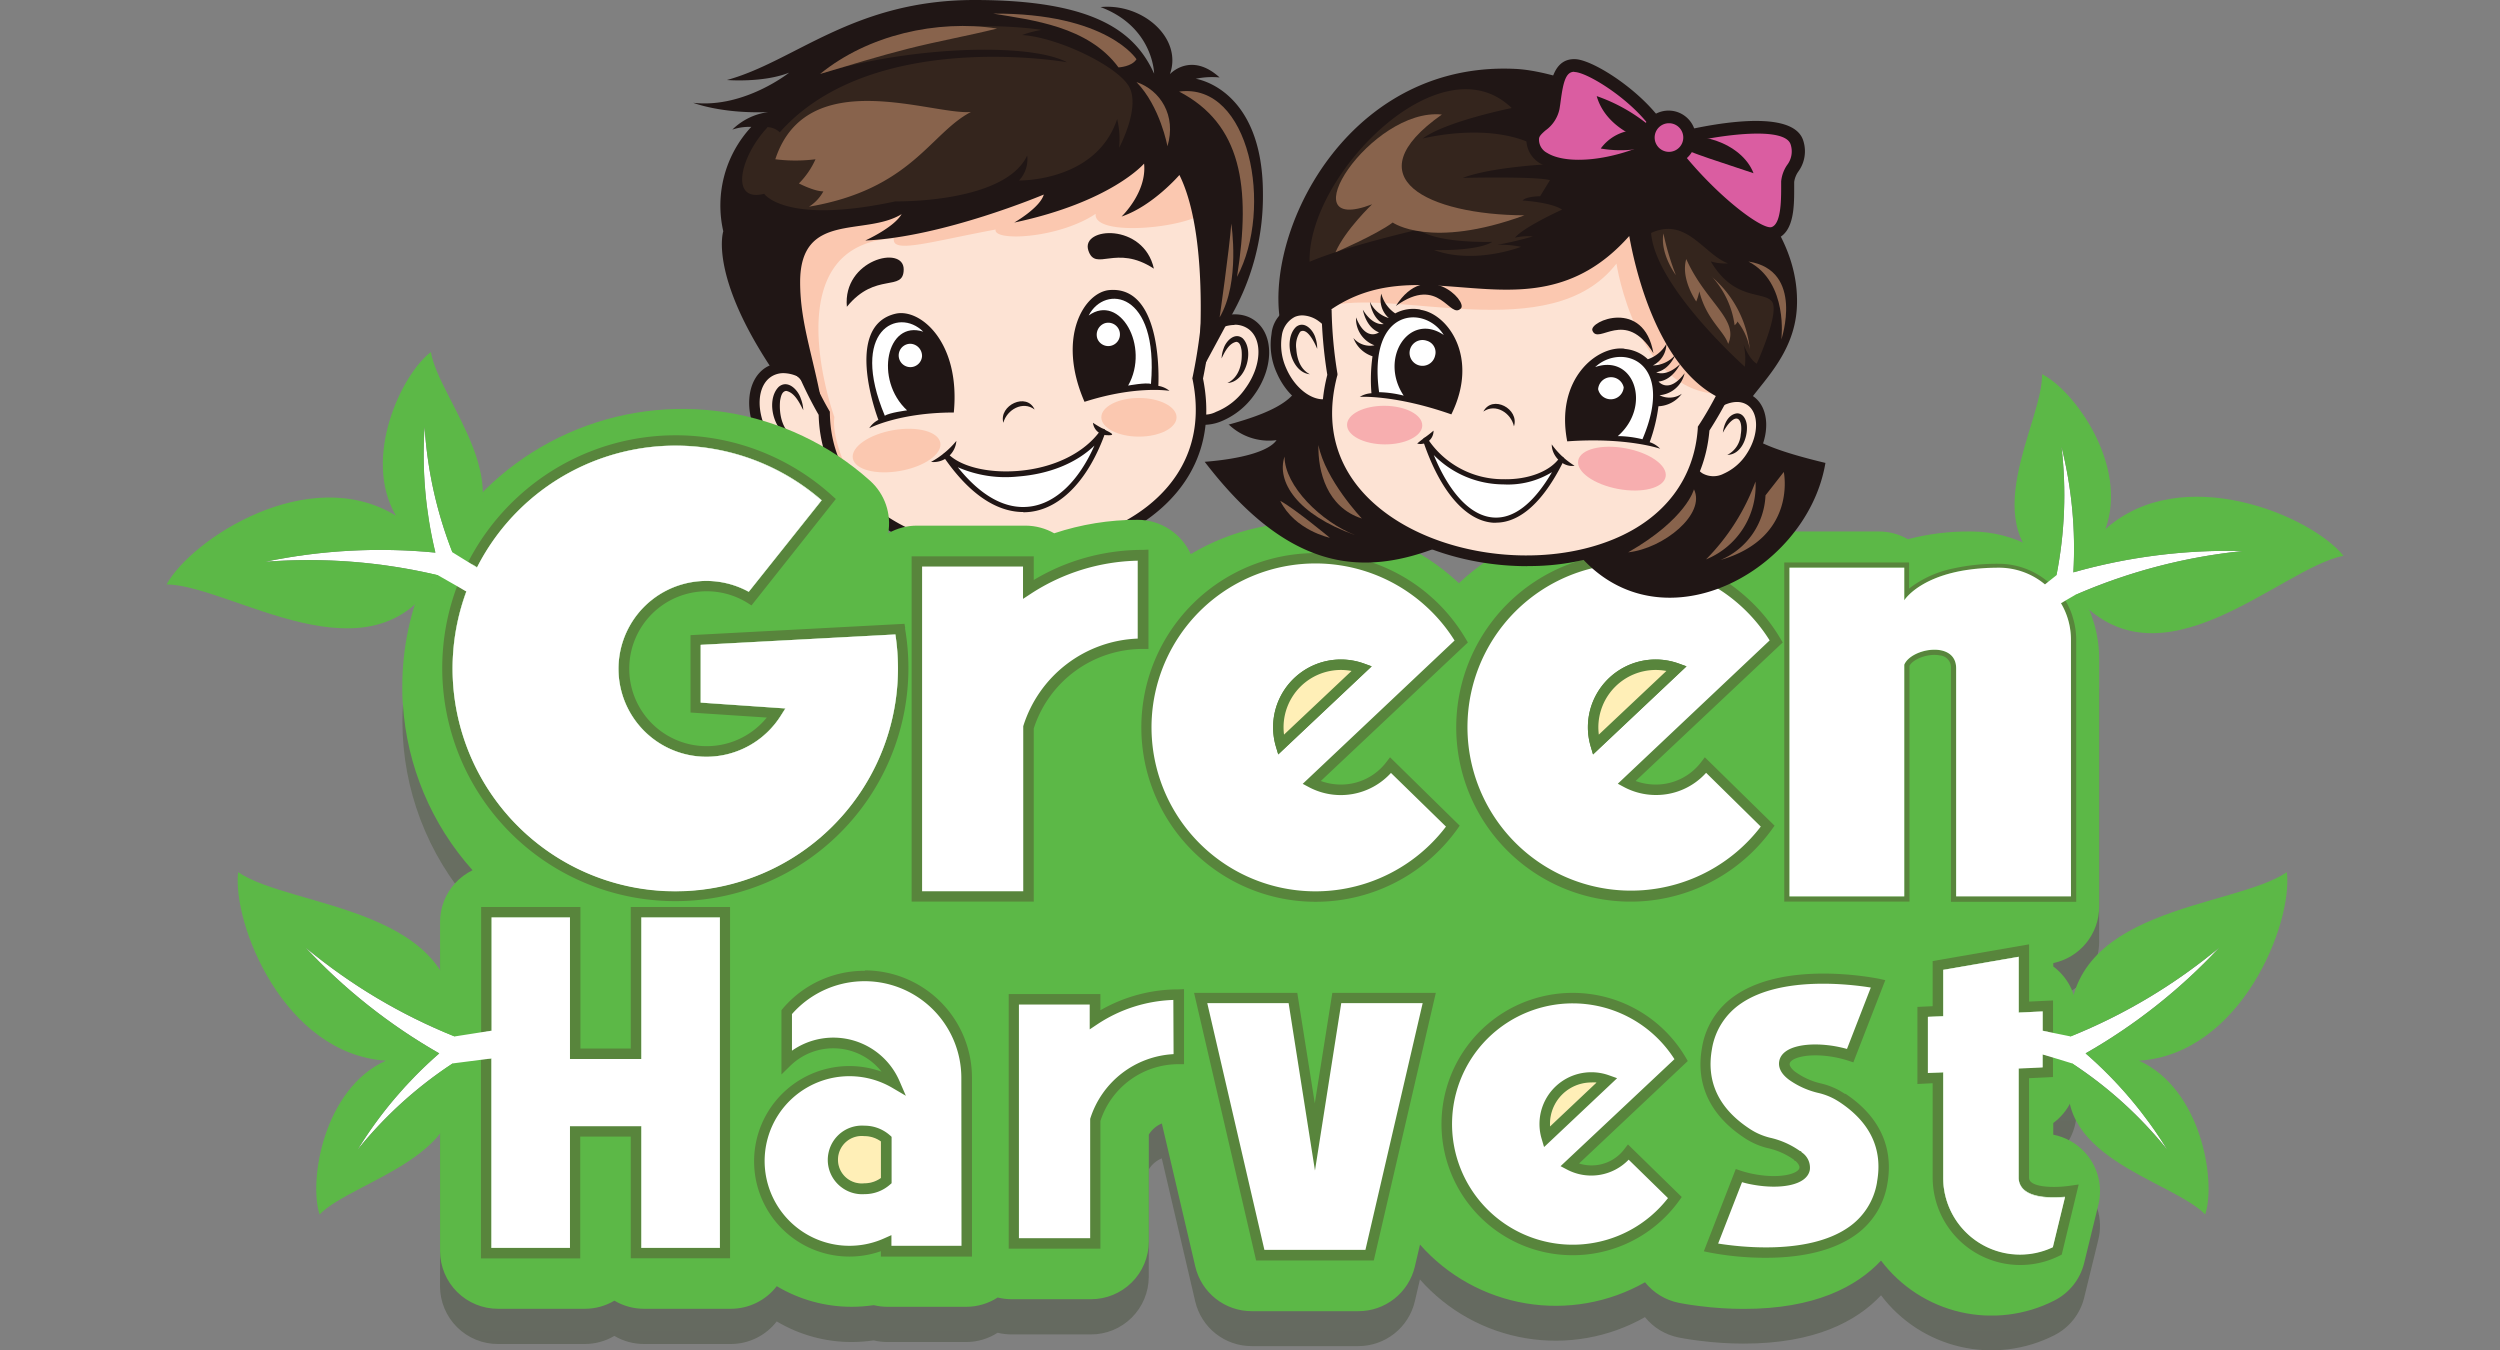 <svg xmlns="http://www.w3.org/2000/svg" xmlns:xlink="http://www.w3.org/1999/xlink" viewBox="0 0 428.05 231.23"><rect x="0" y="0" width="428.05" height="231.23" fill="#808080" stroke="none"/><defs><style>.cls-1{fill:none;}.cls-2{isolation:isolate;}.cls-3{fill:#fde3d4;}.cls-4{fill:#201615;}.cls-5{fill:#fbc8b0;}.cls-6{fill:#34251d;}.cls-7{fill:#88634c;}.cls-8{fill:#fff;}.cls-9{opacity:0.33;mix-blend-mode:multiply;}.cls-10{clip-path:url(#clip-path);}.cls-11{clip-path:url(#clip-path-2);}.cls-12{fill:url(#linear-gradient);}.cls-13{clip-path:url(#clip-path-3);}.cls-14{fill:#5cb847;}.cls-15{fill:#58853c;}.cls-16{fill:#ffefb7;}.cls-17{clip-path:url(#clip-path-4);}.cls-18{clip-path:url(#clip-path-5);}.cls-19{clip-path:url(#clip-path-6);}.cls-20{clip-path:url(#clip-path-7);}.cls-21{fill:#da5da1;}.cls-22{fill:#f7aeaf;}</style><clipPath id="clip-path"><rect class="cls-1" x="68.88" y="75.98" width="290.68" height="155.24"/></clipPath><clipPath id="clip-path-2"><path class="cls-1" d="M359.11,207a9.5,9.5,0,0,0-2.17-3.74,10,10,0,0,0-5.38-3v-2a9.91,9.91,0,0,0,4-7.9v-11a9.28,9.28,0,0,0-.27-2.24,9.84,9.84,0,0,0-2.81-4.89,8.34,8.34,0,0,0-.92-.77v-.58a10,10,0,0,0,3.22-1.3,9.83,9.83,0,0,0,4.64-8.34V118.79a21.53,21.53,0,0,0-4.57-13.29,21.13,21.13,0,0,0-1.94-2.18h0a21.9,21.9,0,0,0-12.28-6.09h0a21.59,21.59,0,0,0-3.14-.22c-1,0-2,0-2.9.08a39,39,0,0,0-7.63,1.17l-.27.07-.62-.33a10,10,0,0,0-2.4-.8,9.72,9.72,0,0,0-2-.19H302.56a10,10,0,0,0-6.82,2.68q-.33.32-.63.66l-.09.09a38.11,38.11,0,0,0-15.7-4.88c-1.08-.09-2.18-.14-3.28-.14a38.72,38.72,0,0,0-4.72.29,38.2,38.2,0,0,0-21.51,10.11l-.28-.26a38.72,38.72,0,0,0-5.36-4.14,38.21,38.21,0,0,0-12-5h-.05c-1-.23-2.08-.43-3.14-.58l-.25,0a37.62,37.62,0,0,0-5.22-.36,38.28,38.28,0,0,0-19.65,5.43,10,10,0,0,0-7.31-5.76,9.83,9.83,0,0,0-1.81-.17,44.72,44.72,0,0,0-12.44,1.75c-.62.17-1.24.36-1.84.57A10,10,0,0,0,177,96.07a11.07,11.07,0,0,0-1.3-.08H157.08a8.1,8.1,0,0,0-1,.05,9.91,9.91,0,0,0-4,1.26,9.81,9.81,0,0,0-3.11-9,48.13,48.13,0,0,0-70.63,6.82A45.43,45.43,0,0,0,75.81,99,46.8,46.8,0,0,0,69,120.56c-.07,1-.1,2-.1,3a47.49,47.49,0,0,0,12,31.47,9.84,9.84,0,0,0-5.56,8.85v56.38a9.9,9.9,0,0,0,9.94,9.86h14.84a9.91,9.91,0,0,0,5.07-1.39,9.94,9.94,0,0,0,5.08,1.39h14.83a9.94,9.94,0,0,0,7.89-3.87,25,25,0,0,0,12.83,3.53,26.25,26.25,0,0,0,3.77-.28,10.17,10.17,0,0,0,2.36.28h13.45a9.9,9.9,0,0,0,5.41-1.59,10.07,10.07,0,0,0,2.41.29h13.54a9.89,9.89,0,0,0,9.93-9.86V200.23a4.71,4.71,0,0,1,2.23-1.9l5.73,24.51a9.91,9.91,0,0,0,9.67,7.64h18.24a9.93,9.93,0,0,0,9.68-7.64l.88-3.77a31,31,0,0,0,38.53,6.45A9.91,9.91,0,0,0,287.4,229c.26.05,1.57.32,3.56.56a60,60,0,0,0,7.63.49c12.15,0,19.29-3.8,23.48-8.27a23.7,23.7,0,0,0,29.65,6.85,9.83,9.83,0,0,0,5.13-6.44l2.42-9.91a9.8,9.8,0,0,0-.16-5.32M150.83,195.44v6.25a4.79,4.79,0,0,1-2.84.91,4.06,4.06,0,1,1,0-8.07,4.79,4.79,0,0,1,2.84.91m122.49-10.05-7.93,7.48c0-.15,0-.3,0-.45a7.08,7.08,0,0,1,7.07-7.08,8.14,8.14,0,0,1,.87,0"/></clipPath><linearGradient id="linear-gradient" x1="1114.46" y1="1392.54" x2="1114.96" y2="1392.54" gradientTransform="matrix(0, -312.01, -312.01, 0, 434699.87, 347953.85)" gradientUnits="userSpaceOnUse"><stop offset="0" stop-color="#2d3b1d"/><stop offset="1" stop-color="#3e5527"/></linearGradient><clipPath id="clip-path-3"><path class="cls-1" d="M143.49,198.57a4.29,4.29,0,0,1,4.5-4,4.79,4.79,0,0,1,2.84.91v6.25a4.79,4.79,0,0,1-2.84.91,4.29,4.29,0,0,1-4.5-4m121.89-6.15a7.08,7.08,0,0,1,7.07-7.08,8.14,8.14,0,0,1,.87,0l-7.93,7.48c0-.15,0-.3,0-.45M76.5,91.88a46.14,46.14,0,0,0-3.41,6.21,47,47,0,0,0-4.21,19.48c0,1,0,2,.1,3A47.16,47.16,0,0,0,80.91,149a10,10,0,0,0-3,2.24,9.78,9.78,0,0,0-2.56,6.61v56.38a9.9,9.9,0,0,0,9.94,9.86h14.84a9.91,9.91,0,0,0,5.07-1.39,9.94,9.94,0,0,0,5.08,1.39h14.83a9.94,9.94,0,0,0,7.89-3.87,25,25,0,0,0,12.83,3.53,26.25,26.25,0,0,0,3.77-.28,10.17,10.17,0,0,0,2.36.28h13.45a9.9,9.9,0,0,0,5.41-1.59,10.07,10.07,0,0,0,2.41.29h13.54a9.89,9.89,0,0,0,9.93-9.86V194.26a4.71,4.71,0,0,1,2.23-1.9l5.73,24.51a9.91,9.91,0,0,0,9.67,7.63h18.24a9.92,9.92,0,0,0,9.68-7.63l.88-3.77a31,31,0,0,0,38.53,6.45,9.91,9.91,0,0,0,5.74,3.51c.26.05,1.57.32,3.56.56a60,60,0,0,0,7.63.49c12.15,0,19.29-3.8,23.48-8.27a23.7,23.7,0,0,0,29.65,6.85,9.83,9.83,0,0,0,5.13-6.44l2.26-9.26.16-.65a9.8,9.8,0,0,0-2.33-9.06,9.89,9.89,0,0,0-5.38-3v-2a9.81,9.81,0,0,0,4-7.9v-11a9.69,9.69,0,0,0-.78-3.81,10.07,10.07,0,0,0-3.22-4.1v-.57a9.89,9.89,0,0,0,7.86-9.64V112.82a21.51,21.51,0,0,0-3.2-11.31A22,22,0,0,0,337.47,91a41.1,41.1,0,0,0-10.8,1.32,10,10,0,0,0-5-1.32H302.56A10,10,0,0,0,295,94.47a38.32,38.32,0,0,0-45.21,5.38l-.28-.26a38.32,38.32,0,0,0-45.63-4.71A10,10,0,0,0,194.78,89a45.15,45.15,0,0,0-14.28,2.31A10,10,0,0,0,175.65,90H157.08a9.89,9.89,0,0,0-5,1.31,9.81,9.81,0,0,0-3.11-9A48.14,48.14,0,0,0,76.5,91.88"/></clipPath><clipPath id="clip-path-4"><path class="cls-1" d="M352.11,98.48a70.94,70.94,0,0,0,.86-22A71.64,71.64,0,0,1,355,98a96.92,96.92,0,0,1,29-3.65,96,96,0,0,0-28.75,7.55c14.52,17.08,35.06-4.57,46-6.74-5.58-6.93-27.73-16.24-40.77-4.55,4-10.91-5.33-23.8-10.84-26.54.18,8.29-12.2,26.61,2.48,34.38"/></clipPath><clipPath id="clip-path-5"><path class="cls-1" d="M354.49,177.46A95.71,95.71,0,0,0,380,162.23a97,97,0,0,1-22.91,18.13,71.59,71.59,0,0,1,14,16.52,70.34,70.34,0,0,0-16.31-14.8c-4.73,15.92,17,19.92,22.8,25.86,1.91-5.86-.74-21.56-11.34-26.33,17.48-1.12,26.35-23.45,25.32-32.28-9.24,6.31-39.09,5.8-37.07,28.13"/></clipPath><clipPath id="clip-path-6"><path class="cls-1" d="M66.06,181.61c-10.6,4.77-13.25,20.47-11.34,26.33C60.51,202,82.25,198,77.51,182.08a70.49,70.49,0,0,0-16.3,14.8,71.56,71.56,0,0,1,14-16.52,97.19,97.19,0,0,1-22.9-18.13,95.71,95.71,0,0,0,25.53,15.23c2-22.33-27.83-21.82-37.07-28.13-1,8.83,7.84,31.16,25.32,32.28"/></clipPath><clipPath id="clip-path-7"><path class="cls-1" d="M67.83,88.32c-14.91-9.17-35,3.93-39.31,11.74,11.19.18,35.26,17.83,46.51-1.56a95.74,95.74,0,0,0-29.64-2.31,96.84,96.84,0,0,1,29.17-1.57A71.56,71.56,0,0,1,72.7,73.06a70.76,70.76,0,0,0,4.76,21.5c13.06-10.26-2.39-26.09-3.68-34.28-4.94,3.68-11.84,18-6,28"/></clipPath></defs><title>1</title><g class="cls-2"><g id="Layer_1" data-name="Layer 1"><path class="cls-3" d="M214,67c-3.07,4.22-7.9,5.94-10.79,3.84s-2.73-7.23.34-11.45,7.91-5.94,10.79-3.84S217.08,62.81,214,67"/><path class="cls-4" d="M206.11,72.68a5.78,5.78,0,0,1-3.44-1.07,6.51,6.51,0,0,1-2.43-5.7,12.77,12.77,0,0,1,2.58-7c3.36-4.63,8.77-6.44,12.06-4s3.22,8.1-.14,12.72a12.9,12.9,0,0,1-5.9,4.61,8,8,0,0,1-2.73.5m5.3-17.1c-2.32,0-5.11,1.62-7.12,4.38a11,11,0,0,0-2.23,6,4.26,4.26,0,0,0,6.17,4.49,11,11,0,0,0,5-4c2.77-3.8,3-8.37.54-10.17a4,4,0,0,0-2.4-.74"/><path class="cls-3" d="M142.1,68.54c2.61,4.52,2.22,9.63-.87,11.42s-7.72-.44-10.33-5-2.22-9.64.87-11.42,7.71.43,10.33,5"/><path class="cls-4" d="M138.88,81.47c-3.1,0-6.61-2.27-8.77-6-2.86-5-2.32-10.63,1.2-12.66a6.52,6.52,0,0,1,6.2.08,12.84,12.84,0,0,1,5.37,5.21c2.86,5,2.32,10.63-1.2,12.67a5.56,5.56,0,0,1-2.8.72m-4.72-17.6a3.87,3.87,0,0,0-1.94.5c-2.65,1.53-2.89,6.09-.53,10.17s6.43,6.16,9.08,4.63,2.89-6.1.54-10.18a11.13,11.13,0,0,0-4.59-4.48,6.07,6.07,0,0,0-2.56-.64"/><path class="cls-3" d="M205,64.82c7.63,36.85-63.35,41.19-63.94,6,0,0-18.08-30.21,2.46-34.06s60.24-22,62.6-3.78A93.91,93.91,0,0,1,205,64.82"/><path class="cls-5" d="M142.86,71.41s-10.67-29.51,10.2-30.59c-.47,2.69,6.29.54,17.41-1.52-.44,2.08,10.75,1.57,17.13-2.69-.46,4,15.55,2.52,18.89-.4-.1-1.07-.22-2.17-.37-3.28-2.35-18.18-42.06-.06-62.59,3.78s-2.46,34.06-2.46,34.06a21.5,21.5,0,0,0,7.1,16c-1.82-3.6-5.87-10.63-5.31-15.35"/><path class="cls-4" d="M172.47,95.87a42.08,42.08,0,0,1-17.89-3.77c-9.06-4.32-14.17-11.79-14.41-21.07-1.26-2.16-10.61-18.76-6.18-28.59,1.58-3.53,4.74-5.76,9.37-6.62,5.17-1,11.58-2.86,18.36-4.85,16.51-4.86,33.58-9.88,41.35-4.81a8.89,8.89,0,0,1,4,6.65,96.74,96.74,0,0,1-1.09,32c2.39,11.91-3.26,19.24-8.44,23.3-6.46,5.07-15.77,7.74-25,7.74m21.59-70c-8.56,0-20.73,3.58-31.82,6.85-6.83,2-13.28,3.9-18.55,4.89-4,.75-6.71,2.63-8,5.58-4.25,9.43,6.1,26.94,6.21,27.12l.12.2v.25c.14,8.66,4.89,15.65,13.37,19.69,12.64,6,30.66,4.37,41-3.75,4.8-3.77,10-10.59,7.74-21.7l-.05-.2.05-.21a93.34,93.34,0,0,0,1.1-31.54,7,7,0,0,0-3.15-5.37c-2-1.28-4.72-1.81-8-1.81"/><path class="cls-4" d="M128.7,21.73a9.12,9.12,0,0,0-3.31.46,10.84,10.84,0,0,1,6.15-3c-8,.32-12.85-1.59-12.85-1.59,8.71,1,16.43-5.16,16.43-5.16-4.47,1.77-10.66,1.26-10.66,1.26C136.1,10.52,146.1,0,166.85,0s27.55,5.54,30.76,12.61c0,0-.11-8-9.18-11.4,7.26-.7,14.09,5.37,11.88,11.49,0,0,3.55-3.93,8.51.56a13.68,13.68,0,0,0-4.09.23s11.51,1.59,11.51,19.73a41.4,41.4,0,0,1-5.83,21.55l-5.4,10s2.56-23.45-3.07-34.81c0,0-4.56,5.31-9.91,7.12,0,0,4.37-4.14,3.86-9.07,0,0-5.59,6.56-22.24,10.1,0,0,4.42-2.52,5.07-4.8,0,0-17.31,7.31-30.57,7.87,0,0,4.88-2.19,6.23-4.52C148.1,40.53,137,36.11,137,48.3c0,7.35,2.46,13.17,4,22.47,0,0-4.37-9.21-9.16-8.09-10.42-15.87-8-23.08-8-23.08a19.78,19.78,0,0,1,4.79-17.87"/><path class="cls-6" d="M131.4,21.82c-4.7,5-6.52,12.89-.56,11.36,0,0,3.58,5.35,22.47,1.3,0,0,18.71.37,22.57-7.86a5.33,5.33,0,0,1-1.4,4.28s13.22.28,16.8-10.52a14.72,14.72,0,0,1,.33,4.93s3.81-7.07,1.63-10.61S181,6.37,175,6a18.43,18.43,0,0,1,3.35-.88s-23.42-3.87-38,7.54c14.8-4.66,35.74-5.49,42.35-2,0,0-33.32-5.91-49.19,12a3.16,3.16,0,0,0-2.18-.89"/><path class="cls-7" d="M166.25,19.17c-6.56.61-28.11-8.33-33.5,8.1a27.5,27.5,0,0,0,6.88,0,13.92,13.92,0,0,1-2.84,4.14s2.7,1.39,4.19,1.35a7.18,7.18,0,0,1-2.46,2.63c17.54-3,20.75-12.59,27.73-16.22"/><path class="cls-7" d="M170.72,4.89c-5.14,1.28-10.2,2.17-15.28,3.46s-9.94,2.8-15,4.31c8.1-6.66,20-9.36,30.3-7.77"/><path class="cls-7" d="M170.06,2.33c6.61,1.11,16.24,2.14,21.45,9.21,0,0,2.28-.1,3.08-1.4,0,0-5-7.92-24.53-7.81"/><path class="cls-7" d="M194.59,14.05c4.09,4.24,5.3,11,5.3,11,1.58-5.3-1.26-9.63-5.3-11"/><path class="cls-7" d="M211.8,47.41c2.47-15.58.7-26.19-9.91-31.73,12.15-1.63,16.19,20,9.91,31.73"/><path class="cls-7" d="M210.82,38.29c-.32,4.43-2,16.06-2,16.06,3.58-6.05,2-16.06,2-16.06"/><path class="cls-4" d="M145,52.53c-.74-8.05,9.73-10.65,9.73-6.42,0,4-4.79.33-9.73,6.42"/><path class="cls-4" d="M148.85,73.29a4,4,0,0,1,1.55-1.4s-6.18-16,2.91-18.17c4.21-1,11.17,4.82,10,16.91-9.33,0-14.42,2.66-14.42,2.66"/><path class="cls-8" d="M151.5,71.19c.72-.53,3.81-.93,3.81-.93-5.65-5.21-3.51-15.52,2.77-13.47-4.28-4.26-12.72-.26-6.58,14.4"/><path class="cls-8" d="M157.87,61a2,2,0,1,1-2-2.14,2.08,2.08,0,0,1,2,2.14"/><path class="cls-4" d="M197.57,46c-1.76-7.89-12.52-7.17-11.23-3.14,1.23,3.81,4.67-1.16,11.23,3.14"/><path class="cls-4" d="M200.24,66.92a4.06,4.06,0,0,0-1.91-.85s1-17.14-8.33-16.41c-4.31.33-9.16,8-4.31,19.14,8.89-2.85,14.55-1.88,14.55-1.88"/><path class="cls-8" d="M197.07,65.74c-.85-.29-3.91.28-3.91.28,3.78-6.69-1.41-15.85-6.76-12,2.77-5.36,12-4.14,10.67,11.7"/><path class="cls-8" d="M187.9,58a2,2,0,1,0,1.25-2.65A2.08,2.08,0,0,0,187.9,58"/><path class="cls-4" d="M171.79,72.39c-.81-3,4-5.28,5.36-2.27-2-1.54-4.75,0-5.36,2.27"/><path class="cls-4" d="M159.41,79.09a14.68,14.68,0,0,0,4.34-3.6,3.92,3.92,0,0,1-4.34,3.6"/><path class="cls-4" d="M187.14,72.39a18.71,18.71,0,0,0,1.67,1c.64.4,2.89,1.25.62,1.12a2.41,2.41,0,0,1-2.29-2.07"/><path class="cls-8" d="M161.94,78c4.63,4.88,20.8,4.69,26.89-4.1C183.67,88.39,172.22,93,161.94,78"/><path class="cls-4" d="M175.2,87.67c-3.52,0-8.42-1.85-13.64-9.46a.46.46,0,0,1,.71-.57c2.1,2.22,6.79,3.39,11.94,3,6.2-.47,11.52-3.1,14.25-7a.45.45,0,0,1,.8.41c-2.82,7.94-7.47,12.89-12.77,13.58a10.38,10.38,0,0,1-1.29.08M164,80c4,5,8.23,7.28,12.39,6.73,4.36-.57,8.29-4.33,11-10.44-3.1,3-7.73,4.89-13.11,5.3A20.41,20.41,0,0,1,164,80"/><path class="cls-5" d="M161,75.81c.35,1.93-2.73,4.09-6.87,4.82s-7.77-.22-8.11-2.15,2.73-4.08,6.87-4.82,7.77.23,8.11,2.15"/><path class="cls-5" d="M188.57,71.45c0,1.82,2.88,3.31,6.44,3.31s6.44-1.49,6.44-3.31-2.89-3.31-6.44-3.31-6.44,1.48-6.44,3.31"/><path class="cls-4" d="M136.34,75.12c-3.61-.14-5.48-6.42-3-8.89,1.55-1.3,3.3.53,3.77,2a6.31,6.31,0,0,1,.43,2c-.65-1.25-1.46-3-2.92-3.3-.74.08-.91.91-1.05,1.66-.23,2.39.38,5.38,2.81,6.53"/><path class="cls-4" d="M210.16,65.58c2.09-1,2.62-3.54,2.42-5.62-.12-.65-.27-1.37-.9-1.43-1.27.25-2,1.75-2.52,2.84a5.43,5.43,0,0,1,.37-1.76c.4-1.23,1.91-2.79,3.25-1.68,2.08,2.12.51,7.51-2.62,7.65"/><g class="cls-9"><g class="cls-10"><g class="cls-11"><rect class="cls-12" x="68.88" y="75.98" width="290.83" height="155.24"/></g></g></g><g class="cls-13"><rect class="cls-14" x="68.88" y="70.01" width="291.18" height="155.24"/></g><path class="cls-8" d="M187.47,174.55v-3.49h-13.9v41.8h13.9V191.8a15,15,0,0,1,14.32-10.48V170.26a25.84,25.84,0,0,0-14.32,4.29m42.11-39.32a10.61,10.61,0,0,1-5-1.25l14.76-13.91,10.88-10.26a29.12,29.12,0,0,0-18-13.41h-.05a29,29,0,0,0-3.14-.58l-.25,0a27.11,27.11,0,0,0-3.51-.22,29,29,0,1,0,23.5,45.87L238.1,131a10.68,10.68,0,0,1-8.52,4.23m1.57-21.3.15,0,.29,0,.28.06c.3.07.6.15.89.24l.43.14h0l-13.87,13.08a10.71,10.71,0,0,1,10.27-13.71,9,9,0,0,1,1.17.07l.4.05m84.26,74.13c-.3-.2-.62-.38-1-.57a11.37,11.37,0,0,0-2.82-1.09,12.81,12.81,0,0,1-5-2.28h0a2.43,2.43,0,0,1-1.15-2.17c.33-1.82,4.2-2.63,8.65-1.83a19.51,19.51,0,0,1,2.61.66l4.77-12.3s-26.31-5.49-29.31,11.07c-1.26,6.95,2.29,11.54,6.81,14.53.3.2.63.39,1,.58a11.66,11.66,0,0,0,2.83,1.08,12.84,12.84,0,0,1,5,2.28h0a2.46,2.46,0,0,1,1.15,2.18c-.33,1.81-4.2,2.63-8.65,1.82a18.1,18.1,0,0,1-2.61-.66l-4.78,12.3s26.32,5.49,29.32-11.06c1.26-6.95-2.28-11.55-6.81-14.54m31.11,13.6V183.83l4.1-.19v-2.82l-.9-.26v2.22l-4.1.19v18.69a2.78,2.78,0,0,0,1,2.16c1.65,1.4,5,1.33,6.94,1.16l-2.09,8.59a13.15,13.15,0,0,1-18.77-11.91V183.6l-2.61.12v-9.61l2.61-.12v-7.93l12.93-2.24v9.55l4.1-.19v3.3l.9.18v-4.42l-4.1.19v-9.67l-14.73,2.55v7.83l-2.6.12v11.4l2.6-.13v17.13a14.07,14.07,0,0,0,14.07,14.06,13.93,13.93,0,0,0,6.37-1.53l2.5-10.25s-8.21,1.3-8.21-2.28m-74.07-1.27a7.87,7.87,0,0,1-3.73-.93l11-10.36,8.11-7.63A21.56,21.56,0,1,0,286.74,205l-7.94-7.77a8,8,0,0,1-6.35,3.15m-8-8a8,8,0,0,1,10.65-7.51l-10.33,9.75a7.93,7.93,0,0,1-.32-2.24m-35.61-21.51-3.73,23.79-3.75-23.79H205.58l10.2,44h18.73l10.2-44Zm-52.83-70V96.15H157v57.33h19.07V124.59a20.61,20.61,0,0,1,19.65-14.38V95.05a35.65,35.65,0,0,0-19.65,5.87m-22,6.83-20.16,1.07-14.83.78v11.59l13.82.9a14.15,14.15,0,1,1-4.48-19.6l13.42-16.93A39,39,0,0,0,80.89,96.68l.77.48a38.12,38.12,0,0,1,59-11.49L128.2,101.33a15.05,15.05,0,1,0,5.46,21.25l.81-1.28-14.5-1v-9.89l33.34-1.78a38.59,38.59,0,0,1,.44,5.78,38.13,38.13,0,1,1-73.9-13.18l-.79-.46a39,39,0,1,0,75,6.93m129.42,27.48a10.58,10.58,0,0,1-5-1.25l14.75-13.91,10.88-10.26a29,29,0,0,0-24.78-14.25h-.16a29,29,0,1,0,23.5,45.87L292,131a10.66,10.66,0,0,1-8.51,4.23m1.62-21.29.48.08a9.9,9.9,0,0,1,1.07.28l.43.14h0l-13.88,13.08a10.71,10.71,0,0,1,10.28-13.71,8.92,8.92,0,0,1,1.16.07,3.4,3.4,0,0,1,.46.06m-137,53.11a17.4,17.4,0,0,0-13.38,6.25v8.51a11.44,11.44,0,0,1,18.49,3.66,15.41,15.41,0,1,0-1.47,27.39v1.34h13.81V184.5a17.45,17.45,0,0,0-17.45-17.45m3.64,28v7.1A5.58,5.58,0,0,1,148,203.5a5,5,0,1,1,0-9.87,5.63,5.63,0,0,1,3.73,1.38m-42.81-38.82v24.23H98.49V156.19H83.25v20.43l.89-.14V157.09H97.59v24.23h12.22V157.09h13.45v56.57H109.81V192.82H97.59v20.84H84.14V181.23l-.89.11v33.21H98.49V193.71h10.42v20.84h15.24V156.19Z"/><path class="cls-15" d="M233.49,113.59a11.77,11.77,0,0,0-3.91-.67,11.61,11.61,0,0,0-11.6,11.6,11.89,11.89,0,0,0,.46,3.26l.42,1.39,16-15.08Zm-3.91,1.12a10.13,10.13,0,0,1,1.83.17l-11.56,10.9a10.66,10.66,0,0,1-.08-1.26,9.82,9.82,0,0,1,9.81-9.81m57.81-1.12a11.76,11.76,0,0,0-3.9-.67,11.59,11.59,0,0,0-11.14,14.86l.41,1.4,16-15.09Zm-3.9,1.12a10.3,10.3,0,0,1,1.83.17l-11.57,10.9a10.66,10.66,0,0,1-.08-1.26,9.83,9.83,0,0,1,9.82-9.81M155,107.59l-.13-.78-36.64,1.94V122l13.06.86a13.26,13.26,0,1,1-3.3-19.63l.68.43,14.44-18.22-.62-.56a39.88,39.88,0,0,0-53.88.25,40,40,0,0,0-8.43,11.06l.76.47.77.48a38.12,38.12,0,0,1,59-11.49L128.2,101.33a15.05,15.05,0,1,0,5.46,21.25l.81-1.28-14.5-1v-9.89l33.34-1.78a38.59,38.59,0,0,1,.44,5.78,38.13,38.13,0,1,1-73.9-13.18l-.79-.46-.78-.45a39.91,39.91,0,1,0,77.26,14.09,40.5,40.5,0,0,0-.59-6.87M195.7,94.15a36.49,36.49,0,0,0-13.36,2.52A35.38,35.38,0,0,0,177,99.31V95.25H156.09v59.12H177V124.73a19.63,19.63,0,0,1,18.75-13.62h.89v-17Zm-.9,15.19a21.39,21.39,0,0,0-19.6,15l0,.13v28.13H157.88V97h17.28v5.54l1.39-.91A34.76,34.76,0,0,1,194.8,96Zm38.69,4.25a11.77,11.77,0,0,0-3.91-.67,11.61,11.61,0,0,0-11.6,11.6,11.89,11.89,0,0,0,.46,3.26l.42,1.39,16-15.08Zm-3.91,1.12a10.13,10.13,0,0,1,1.83.17l-11.56,10.9a10.66,10.66,0,0,1-.08-1.26,9.82,9.82,0,0,1,9.81-9.81m3.91-1.12a11.77,11.77,0,0,0-3.91-.67,11.61,11.61,0,0,0-11.6,11.6,11.89,11.89,0,0,0,.46,3.26l.42,1.39,16-15.08Zm-3.91,1.12a10.13,10.13,0,0,1,1.83.17l-11.56,10.9a10.66,10.66,0,0,1-.08-1.26,9.82,9.82,0,0,1,9.81-9.81m3.91-1.12a11.77,11.77,0,0,0-3.91-.67,11.61,11.61,0,0,0-11.6,11.6,11.89,11.89,0,0,0,.46,3.26l.42,1.39,16-15.08Zm-3.91,1.12a10.13,10.13,0,0,1,1.83.17l-11.56,10.9a10.66,10.66,0,0,1-.08-1.26,9.82,9.82,0,0,1,9.81-9.81m3.91-1.12a11.77,11.77,0,0,0-3.91-.67,11.61,11.61,0,0,0-11.6,11.6,11.89,11.89,0,0,0,.46,3.26l.42,1.39,16-15.08Zm-3.91,1.12a10.13,10.13,0,0,1,1.83.17l-11.56,10.9a10.66,10.66,0,0,1-.08-1.26,9.82,9.82,0,0,1,9.81-9.81m3.91-1.12a11.77,11.77,0,0,0-3.91-.67,11.61,11.61,0,0,0-11.6,11.6,11.89,11.89,0,0,0,.46,3.26l.42,1.39,16-15.08Zm-3.91,1.12a10.13,10.13,0,0,1,1.83.17l-11.56,10.9a10.66,10.66,0,0,1-.08-1.26,9.82,9.82,0,0,1,9.81-9.81m3.91-1.12a11.77,11.77,0,0,0-3.91-.67,11.61,11.61,0,0,0-11.6,11.6,11.89,11.89,0,0,0,.46,3.26l.42,1.39,16-15.08Zm-3.91,1.12a10.13,10.13,0,0,1,1.83.17l-11.56,10.9a10.66,10.66,0,0,1-.08-1.26,9.82,9.82,0,0,1,9.81-9.81m3.91-1.12a11.77,11.77,0,0,0-3.91-.67,11.61,11.61,0,0,0-11.6,11.6,11.89,11.89,0,0,0,.46,3.26l.42,1.39,16-15.08Zm-3.91,1.12a10.13,10.13,0,0,1,1.83.17l-11.56,10.9a10.66,10.66,0,0,1-.08-1.26,9.82,9.82,0,0,1,9.81-9.81m7.81,15.75a9.74,9.74,0,0,1-7.81,3.87,9.91,9.91,0,0,1-3.43-.61L251.33,110l-.36-.61a30,30,0,0,0-5.38-6.7c-.47-.42-.94-.84-1.42-1.24A29.85,29.85,0,1,0,249.49,142l.44-.63L238,129.66Zm10.19,11.07A28.07,28.07,0,1,1,244.36,104a27.71,27.71,0,0,1,4.69,5.67l-26,24.54,1.11.59a11.63,11.63,0,0,0,14-2.46Zm-14.09-27.94a11.77,11.77,0,0,0-3.91-.67,11.61,11.61,0,0,0-11.6,11.6,11.89,11.89,0,0,0,.46,3.26l.42,1.39,16-15.08Zm-3.91,1.12a10.13,10.13,0,0,1,1.83.17l-11.56,10.9a10.66,10.66,0,0,1-.08-1.26,9.82,9.82,0,0,1,9.81-9.81m3.91-1.12a11.77,11.77,0,0,0-3.91-.67,11.61,11.61,0,0,0-11.6,11.6,11.89,11.89,0,0,0,.46,3.26l.42,1.39,16-15.08Zm-3.91,1.12a10.13,10.13,0,0,1,1.83.17l-11.56,10.9a10.66,10.66,0,0,1-.08-1.26,9.82,9.82,0,0,1,9.81-9.81m3.91-1.12a11.77,11.77,0,0,0-3.91-.67,11.61,11.61,0,0,0-11.6,11.6,11.89,11.89,0,0,0,.46,3.26l.42,1.39,16-15.08Zm-3.91,1.12a10.13,10.13,0,0,1,1.83.17l-11.56,10.9a10.66,10.66,0,0,1-.08-1.26,9.82,9.82,0,0,1,9.81-9.81m3.91-1.12a11.77,11.77,0,0,0-3.91-.67,11.61,11.61,0,0,0-11.6,11.6,11.89,11.89,0,0,0,.46,3.26l.42,1.39,16-15.08Zm-3.91,1.12a10.13,10.13,0,0,1,1.83.17l-11.56,10.9a10.66,10.66,0,0,1-.08-1.26,9.82,9.82,0,0,1,9.81-9.81m3.91-1.12a11.77,11.77,0,0,0-3.91-.67,11.61,11.61,0,0,0-11.6,11.6,11.89,11.89,0,0,0,.46,3.26l.42,1.39,16-15.08Zm-3.91,1.12a10.13,10.13,0,0,1,1.83.17l-11.56,10.9a10.66,10.66,0,0,1-.08-1.26,9.82,9.82,0,0,1,9.81-9.81m3.91-1.12a11.77,11.77,0,0,0-3.91-.67,11.61,11.61,0,0,0-11.6,11.6,11.89,11.89,0,0,0,.46,3.26l.42,1.39,16-15.08Zm-3.91,1.12a10.13,10.13,0,0,1,1.83.17l-11.56,10.9a10.66,10.66,0,0,1-.08-1.26,9.82,9.82,0,0,1,9.81-9.81m3.91-1.12a11.77,11.77,0,0,0-3.91-.67,11.61,11.61,0,0,0-11.6,11.6,11.89,11.89,0,0,0,.46,3.26l.42,1.39,16-15.08Zm-3.91,1.12a10.13,10.13,0,0,1,1.83.17l-11.56,10.9a10.66,10.66,0,0,1-.08-1.26,9.82,9.82,0,0,1,9.81-9.81m57.81-1.12a11.76,11.76,0,0,0-3.9-.67,11.59,11.59,0,0,0-11.14,14.86l.41,1.4,16-15.09Zm-3.9,1.12a10.3,10.3,0,0,1,1.83.17l-11.57,10.9a10.66,10.66,0,0,1-.08-1.26,9.83,9.83,0,0,1,9.82-9.81m3.9-1.12a11.76,11.76,0,0,0-3.9-.67,11.59,11.59,0,0,0-11.14,14.86l.41,1.4,16-15.09Zm-3.9,1.12a10.3,10.3,0,0,1,1.83.17l-11.57,10.9a10.66,10.66,0,0,1-.08-1.26,9.83,9.83,0,0,1,9.82-9.81m3.9-1.12a11.76,11.76,0,0,0-3.9-.67,11.59,11.59,0,0,0-11.14,14.86l.41,1.4,16-15.09Zm-3.9,1.12a10.3,10.3,0,0,1,1.83.17l-11.57,10.9a10.66,10.66,0,0,1-.08-1.26,9.83,9.83,0,0,1,9.82-9.81m3.9-1.12a11.76,11.76,0,0,0-3.9-.67,11.59,11.59,0,0,0-11.14,14.86l.41,1.4,16-15.09Zm-3.9,1.12a10.3,10.3,0,0,1,1.83.17l-11.57,10.9a10.66,10.66,0,0,1-.08-1.26,9.83,9.83,0,0,1,9.82-9.81m3.9-1.12a11.76,11.76,0,0,0-3.9-.67,11.59,11.59,0,0,0-11.14,14.86l.41,1.4,16-15.09Zm-3.9,1.12a10.3,10.3,0,0,1,1.83.17l-11.57,10.9a10.66,10.66,0,0,1-.08-1.26,9.83,9.83,0,0,1,9.82-9.81m3.9-1.12a11.76,11.76,0,0,0-3.9-.67,11.59,11.59,0,0,0-11.14,14.86l.41,1.4,16-15.09Zm-3.9,1.12a10.3,10.3,0,0,1,1.83.17l-11.57,10.9a10.66,10.66,0,0,1-.08-1.26,9.83,9.83,0,0,1,9.82-9.81m3.9-1.12a11.76,11.76,0,0,0-3.9-.67,11.59,11.59,0,0,0-11.14,14.86l.41,1.4,16-15.09Zm-3.9,1.12a10.3,10.3,0,0,1,1.83.17l-11.57,10.9a10.66,10.66,0,0,1-.08-1.26,9.83,9.83,0,0,1,9.82-9.81m7.8,15.75a9.73,9.73,0,0,1-7.8,3.87,9.93,9.93,0,0,1-3.44-.61L305.24,110l-.37-.61a29.5,29.5,0,0,0-5.38-6.7,31.34,31.34,0,0,0-3.75-3A29.85,29.85,0,1,0,303.39,142l.45-.63L291.9,129.66Zm10.19,11.07A28,28,0,1,1,303,109.65l-26,24.54,1.1.59a11.62,11.62,0,0,0,5.44,1.34,11.49,11.49,0,0,0,8.58-3.8Zm-14.09-27.94a11.76,11.76,0,0,0-3.9-.67,11.59,11.59,0,0,0-11.14,14.86l.41,1.4,16-15.09Zm-3.9,1.12a10.3,10.3,0,0,1,1.83.17l-11.57,10.9a10.66,10.66,0,0,1-.08-1.26,9.83,9.83,0,0,1,9.82-9.81m3.9-1.12a11.76,11.76,0,0,0-3.9-.67,11.59,11.59,0,0,0-11.14,14.86l.41,1.4,16-15.09Zm-3.9,1.12a10.3,10.3,0,0,1,1.83.17l-11.57,10.9a10.66,10.66,0,0,1-.08-1.26,9.83,9.83,0,0,1,9.82-9.81m3.9-1.12a11.76,11.76,0,0,0-3.9-.67,11.59,11.59,0,0,0-11.14,14.86l.41,1.4,16-15.09Zm-3.9,1.12a10.3,10.3,0,0,1,1.83.17l-11.57,10.9a10.66,10.66,0,0,1-.08-1.26,9.83,9.83,0,0,1,9.82-9.81m3.9-1.12a11.76,11.76,0,0,0-3.9-.67,11.59,11.59,0,0,0-11.14,14.86l.41,1.4,16-15.09Zm-3.9,1.12a10.3,10.3,0,0,1,1.83.17l-11.57,10.9a10.66,10.66,0,0,1-.08-1.26,9.83,9.83,0,0,1,9.82-9.81m3.9-1.12a11.76,11.76,0,0,0-3.9-.67,11.59,11.59,0,0,0-11.14,14.86l.41,1.4,16-15.09Zm-3.9,1.12a10.3,10.3,0,0,1,1.83.17l-11.57,10.9a10.66,10.66,0,0,1-.08-1.26,9.83,9.83,0,0,1,9.82-9.81m3.9-1.12a11.76,11.76,0,0,0-3.9-.67,11.59,11.59,0,0,0-11.14,14.86l.41,1.4,16-15.09Zm-3.9,1.12a10.3,10.3,0,0,1,1.83.17l-11.57,10.9a10.66,10.66,0,0,1-.08-1.26,9.83,9.83,0,0,1,9.82-9.81m3.9-1.12a11.76,11.76,0,0,0-3.9-.67,11.59,11.59,0,0,0-11.14,14.86l.41,1.4,16-15.09Zm-3.9,1.12a10.3,10.3,0,0,1,1.83.17l-11.57,10.9a10.66,10.66,0,0,1-.08-1.26,9.83,9.83,0,0,1,9.82-9.81m71.36-9.21a13.37,13.37,0,0,0-1.2-2.67l-.77.45,0,0h0c.16.29.32.58.47.88l.08.18c.05.09.09.19.13.28s.08.18.11.27a12.66,12.66,0,0,1,.64,2.12c0,.13.05.26.07.4s0,.26.07.4.06.56.08.84c0,.1,0,.21,0,.31s0,.36,0,.54v43.94H334.93V114.42c0-4.78-7.69-3.47-8.88-.61v39.67H306.39V97.2h19.66v5.58a2,2,0,0,1,.21-.29,1,1,0,0,1,.14-.16,8.7,8.7,0,0,1,1.45-1.35l.29-.21c.12-.09.23-.18.36-.26l.41-.25.44-.27.31-.17.22-.12.29-.14c.18-.1.39-.19.6-.28s.67-.29,1-.44l.66-.23h0l.69-.22.53-.15.84-.21.46-.11.41-.08.38-.08.35-.06.3,0,.46-.07.28,0,.41-.06.48,0,.48,0c.65-.07,1.34-.11,2.05-.14h0c.53,0,1.07,0,1.63,0a12.3,12.3,0,0,1,7.89,2.86l.71-.57a13.14,13.14,0,0,0-8.6-3.19,34.49,34.49,0,0,0-7.68.79,18.19,18.19,0,0,0-7.63,3.46V96.3H305.5v58.07h21.44V114c.68-1.24,3.31-2.16,5.2-1.78a2.06,2.06,0,0,1,1.9,2.19v40h21.45V109.54a13.19,13.19,0,0,0-.64-4m-79.41,78.57a8.86,8.86,0,0,0-11.85,8.35,8.72,8.72,0,0,0,.36,2.49l.41,1.4,12.46-11.75Zm-10.05,8.8c0-.15,0-.3,0-.45a7.08,7.08,0,0,1,7.07-7.08,8.14,8.14,0,0,1,.87,0Zm-113.07,1.48a6.54,6.54,0,0,0-4.33-1.61,5.84,5.84,0,1,0,0,11.65,6.54,6.54,0,0,0,4.33-1.61l.3-.26v-7.91Zm-1.49,7.34a4.79,4.79,0,0,1-2.84.91,4.06,4.06,0,1,1,0-8.07,4.79,4.79,0,0,1,2.84.91Zm51-32.33a26.78,26.78,0,0,0-13.42,3.58v-2.77h-15.7v43.59h15.7V191.94a14.06,14.06,0,0,1,13.42-9.73h.9V169.36Zm-.89,11.09a15.83,15.83,0,0,0-14.28,11.08l0,.13V212H174.46V172h12.12v4.25l1.38-.92a25,25,0,0,1,12.94-4.12Zm74.54,3.62a8.86,8.86,0,0,0-11.85,8.35,8.72,8.72,0,0,0,.36,2.49l.41,1.4,12.46-11.75Zm-10.05,8.8c0-.15,0-.3,0-.45a7.08,7.08,0,0,1,7.07-7.08,8.14,8.14,0,0,1,.87,0Zm10.05-8.8a8.86,8.86,0,0,0-11.85,8.35,8.72,8.72,0,0,0,.36,2.49l.41,1.4,12.46-11.75Zm-10.05,8.8c0-.15,0-.3,0-.45a7.08,7.08,0,0,1,7.07-7.08,8.14,8.14,0,0,1,.87,0Zm10.05-8.8a8.86,8.86,0,0,0-11.85,8.35,8.72,8.72,0,0,0,.36,2.49l.41,1.4,12.46-11.75Zm-10.05,8.8c0-.15,0-.3,0-.45a7.08,7.08,0,0,1,7.07-7.08,8.14,8.14,0,0,1,.87,0Zm10.05-8.8a8.86,8.86,0,0,0-11.85,8.35,8.72,8.72,0,0,0,.36,2.49l.41,1.4,12.46-11.75Zm-10.05,8.8c0-.15,0-.3,0-.45a7.08,7.08,0,0,1,7.07-7.08,8.14,8.14,0,0,1,.87,0Zm10.05-8.8a8.86,8.86,0,0,0-11.85,8.35,8.72,8.72,0,0,0,.36,2.49l.41,1.4,12.46-11.75Zm-10.05,8.8c0-.15,0-.3,0-.45a7.08,7.08,0,0,1,7.07-7.08,8.14,8.14,0,0,1,.87,0Zm10.05-8.8a8.86,8.86,0,0,0-11.85,8.35,8.72,8.72,0,0,0,.36,2.49l.41,1.4,12.46-11.75Zm-10.05,8.8c0-.15,0-.3,0-.45a7.08,7.08,0,0,1,7.07-7.08,8.14,8.14,0,0,1,.87,0Zm10.05-8.8a8.86,8.86,0,0,0-11.85,8.35,8.72,8.72,0,0,0,.36,2.49l.41,1.4,12.46-11.75Zm-10.05,8.8c0-.15,0-.3,0-.45a7.08,7.08,0,0,1,7.07-7.08,8.14,8.14,0,0,1,.87,0Zm12.7,3.83a7,7,0,0,1-5.64,2.8,6.86,6.86,0,0,1-2.12-.33l18.61-17.54-.36-.62a22.46,22.46,0,1,0-1.11,24.52l.44-.62-9.21-9Zm7.46,8.4a20.66,20.66,0,1,1,1.11-23.79L267.2,199.67l1.1.58a8.9,8.9,0,0,0,10.56-1.69Zm-10.11-21a8.86,8.86,0,0,0-11.85,8.35,8.72,8.72,0,0,0,.36,2.49l.41,1.4,12.46-11.75Zm-10.05,8.8c0-.15,0-.3,0-.45a7.08,7.08,0,0,1,7.07-7.08,8.14,8.14,0,0,1,.87,0Zm10.05-8.8a8.86,8.86,0,0,0-11.85,8.35,8.72,8.72,0,0,0,.36,2.49l.41,1.4,12.46-11.75Zm-10.05,8.8c0-.15,0-.3,0-.45a7.08,7.08,0,0,1,7.07-7.08,8.14,8.14,0,0,1,.87,0Zm10.05-8.8a8.86,8.86,0,0,0-11.85,8.35,8.72,8.72,0,0,0,.36,2.49l.41,1.4,12.46-11.75Zm-10.05,8.8c0-.15,0-.3,0-.45a7.08,7.08,0,0,1,7.07-7.08,8.14,8.14,0,0,1,.87,0Zm10.05-8.8a8.86,8.86,0,0,0-11.85,8.35,8.72,8.72,0,0,0,.36,2.49l.41,1.4,12.46-11.75Zm-10.05,8.8c0-.15,0-.3,0-.45a7.08,7.08,0,0,1,7.07-7.08,8.14,8.14,0,0,1,.87,0Zm10.05-8.8a8.86,8.86,0,0,0-11.85,8.35,8.72,8.72,0,0,0,.36,2.49l.41,1.4,12.46-11.75Zm-10.05,8.8c0-.15,0-.3,0-.45a7.08,7.08,0,0,1,7.07-7.08,8.14,8.14,0,0,1,.87,0Zm10.05-8.8a8.86,8.86,0,0,0-11.85,8.35,8.72,8.72,0,0,0,.36,2.49l.41,1.4,12.46-11.75Zm-10.05,8.8c0-.15,0-.3,0-.45a7.08,7.08,0,0,1,7.07-7.08,8.14,8.14,0,0,1,.87,0Zm10.05-8.8a8.86,8.86,0,0,0-11.85,8.35,8.72,8.72,0,0,0,.36,2.49l.41,1.4,12.46-11.75Zm-10.05,8.8c0-.15,0-.3,0-.45a7.08,7.08,0,0,1,7.07-7.08,8.14,8.14,0,0,1,.87,0Zm-113.07,1.48a6.54,6.54,0,0,0-4.33-1.61,5.84,5.84,0,1,0,0,11.65,6.54,6.54,0,0,0,4.33-1.61l.3-.26v-7.91Zm-1.49,7.34a4.79,4.79,0,0,1-2.84.91,4.06,4.06,0,1,1,0-8.07,4.79,4.79,0,0,1,2.84.91Zm1.49-7.34a6.54,6.54,0,0,0-4.33-1.61,5.84,5.84,0,1,0,0,11.65,6.54,6.54,0,0,0,4.33-1.61l.3-.26v-7.91Zm-1.49,7.34a4.79,4.79,0,0,1-2.84.91,4.06,4.06,0,1,1,0-8.07,4.79,4.79,0,0,1,2.84.91Zm1.49-7.34a6.54,6.54,0,0,0-4.33-1.61,5.84,5.84,0,1,0,0,11.65,6.54,6.54,0,0,0,4.33-1.61l.3-.26v-7.91Zm-1.49,7.34a4.79,4.79,0,0,1-2.84.91,4.06,4.06,0,1,1,0-8.07,4.79,4.79,0,0,1,2.84.91Zm1.49-7.34a6.54,6.54,0,0,0-4.33-1.61,5.84,5.84,0,1,0,0,11.65,6.54,6.54,0,0,0,4.33-1.61l.3-.26v-7.91Zm-1.49,7.34a4.79,4.79,0,0,1-2.84.91,4.06,4.06,0,1,1,0-8.07,4.79,4.79,0,0,1,2.84.91Zm1.49-7.34a6.54,6.54,0,0,0-4.33-1.61,5.84,5.84,0,1,0,0,11.65,6.54,6.54,0,0,0,4.33-1.61l.3-.26v-7.91Zm-1.49,7.34a4.79,4.79,0,0,1-2.84.91,4.06,4.06,0,1,1,0-8.07,4.79,4.79,0,0,1,2.84.91Zm1.49-7.34a6.54,6.54,0,0,0-4.33-1.61,5.84,5.84,0,1,0,0,11.65,6.54,6.54,0,0,0,4.33-1.61l.3-.26v-7.91Zm-1.49,7.34a4.79,4.79,0,0,1-2.84.91,4.06,4.06,0,1,1,0-8.07,4.79,4.79,0,0,1,2.84.91Zm1.49-7.34a6.54,6.54,0,0,0-4.33-1.61,5.84,5.84,0,1,0,0,11.65,6.54,6.54,0,0,0,4.33-1.61l.3-.26v-7.91Zm-1.49,7.34a4.79,4.79,0,0,1-2.84.91,4.06,4.06,0,1,1,0-8.07,4.79,4.79,0,0,1,2.84.91Zm-2.75-35.54A18.32,18.32,0,0,0,134,172.72l-.2.25v11l1.51-1.48a10.54,10.54,0,0,1,15.63,1,16.31,16.31,0,1,0-5.52,31.66,16.17,16.17,0,0,0,5.4-.92v.92h15.6V184.5a18.37,18.37,0,0,0-18.35-18.35m16.56,47.16h-12v-1.83l-1.26.56a14.52,14.52,0,1,1,1.38-25.8l2.35,1.38-1.08-2.5a12.34,12.34,0,0,0-18.42-5.22v-6.27a16.56,16.56,0,0,1,29,10.87ZM148,192.74a5.84,5.84,0,1,0,0,11.65,6.54,6.54,0,0,0,4.33-1.61l.3-.26v-7.91l-.3-.26a6.54,6.54,0,0,0-4.33-1.61m2.84,8.95a4.79,4.79,0,0,1-2.84.91,4.06,4.06,0,1,1,0-8.07,4.79,4.79,0,0,1,2.84.91Zm1.49-7.34a6.54,6.54,0,0,0-4.33-1.61,5.84,5.84,0,1,0,0,11.65,6.54,6.54,0,0,0,4.33-1.61l.3-.26v-7.91Zm-1.49,7.34a4.79,4.79,0,0,1-2.84.91,4.06,4.06,0,1,1,0-8.07,4.79,4.79,0,0,1,2.84.91Zm1.49-7.34a6.54,6.54,0,0,0-4.33-1.61,5.84,5.84,0,1,0,0,11.65,6.54,6.54,0,0,0,4.33-1.61l.3-.26v-7.91Zm-1.49,7.34a4.79,4.79,0,0,1-2.84.91,4.06,4.06,0,1,1,0-8.07,4.79,4.79,0,0,1,2.84.91Zm1.49-7.34a6.54,6.54,0,0,0-4.33-1.61,5.84,5.84,0,1,0,0,11.65,6.54,6.54,0,0,0,4.33-1.61l.3-.26v-7.91Zm-1.49,7.34a4.79,4.79,0,0,1-2.84.91,4.06,4.06,0,1,1,0-8.07,4.79,4.79,0,0,1,2.84.91Zm1.49-7.34a6.54,6.54,0,0,0-4.33-1.61,5.84,5.84,0,1,0,0,11.65,6.54,6.54,0,0,0,4.33-1.61l.3-.26v-7.91Zm-1.49,7.34a4.79,4.79,0,0,1-2.84.91,4.06,4.06,0,1,1,0-8.07,4.79,4.79,0,0,1,2.84.91Zm1.49-7.34a6.54,6.54,0,0,0-4.33-1.61,5.84,5.84,0,1,0,0,11.65,6.54,6.54,0,0,0,4.33-1.61l.3-.26v-7.91Zm-1.49,7.34a4.79,4.79,0,0,1-2.84.91,4.06,4.06,0,1,1,0-8.07,4.79,4.79,0,0,1,2.84.91Zm1.49-7.34a6.54,6.54,0,0,0-4.33-1.61,5.84,5.84,0,1,0,0,11.65,6.54,6.54,0,0,0,4.33-1.61l.3-.26v-7.91Zm-1.49,7.34a4.79,4.79,0,0,1-2.84.91,4.06,4.06,0,1,1,0-8.07,4.79,4.79,0,0,1,2.84.91Zm165.08-14.38c-.29-.19-.63-.39-1-.61a12.56,12.56,0,0,0-3-1.16,12.17,12.17,0,0,1-4.64-2.1l-.11-.09c-.52-.46-.8-.92-.74-1.24.18-1,3.23-1.9,7.61-1.11a19.29,19.29,0,0,1,2.49.63l.8.27,5.47-14.08-1-.22c-.64-.13-15.74-3.19-24.55,2.75a13.36,13.36,0,0,0-5.83,9c-1.13,6.25,1.36,11.58,7.2,15.44a11.75,11.75,0,0,0,1,.61,12.41,12.41,0,0,0,3,1.17,12.4,12.4,0,0,1,4.54,2l.14.21.13,0c.48.44.72.87.67,1.18-.17,1-3.23,1.9-7.61,1.1a17.78,17.78,0,0,1-2.49-.63l-.8-.27-5.47,14.09,1,.21a51.57,51.57,0,0,0,9.59.9c4.88,0,10.67-.75,15-3.65a13.34,13.34,0,0,0,5.83-9,15.87,15.87,0,0,0,.26-2.87c0-5-2.53-9.33-7.45-12.58m5.43,15.13a11.6,11.6,0,0,1-5.06,7.86c-6.92,4.67-18.6,3.24-22.15,2.67l4.09-10.51a16.6,16.6,0,0,0,1.91.44c4.45.81,9.2.19,9.7-2.54a3.15,3.15,0,0,0-1.38-3l-.14-.21-.14,0a14.21,14.21,0,0,0-5.16-2.3,11.26,11.26,0,0,1-2.61-1c-.36-.2-.66-.38-.91-.55-5.26-3.47-7.42-8.06-6.42-13.62a11.65,11.65,0,0,1,5.06-7.87c6.92-4.67,18.61-3.24,22.14-2.67l-4.08,10.51c-.62-.17-1.25-.32-1.91-.44-4.44-.8-9.2-.19-9.69,2.54-.13.72,0,1.83,1.45,3l.19.15h0a14.19,14.19,0,0,0,5.17,2.31,11.08,11.08,0,0,1,2.62,1c.36.2.65.38.9.54,5.26,3.48,7.42,8.06,6.42,13.63M108,155.3v24.23H99.38V155.3h-17v21.45l.9-.13.89-.14V157.09H97.59v24.23h12.22V157.09h13.45v56.57H109.81V192.82H97.59v20.84H84.14V181.23l-.89.11-.9.12v34h17V194.61H108v20.83h17V155.3ZM228.12,170l-3,18.91-3-18.91H204.45l10.62,45.82h20.15L245.84,170Zm-11.63,44-9.78-42.24h13.93l4.51,28.66,4.5-28.66h13.94l-9.8,42.24Zm138.09-11c-2,.32-5.6.43-6.8-.6a1,1,0,0,1-.37-.79v-17l4.1-.2v-3.4l-1.79-.53v2.22l-4.1.19v18.69a2.78,2.78,0,0,0,1,2.16c1.65,1.4,5,1.33,6.94,1.16l-2.09,8.59a13.15,13.15,0,0,1-18.77-11.91V183.6l-2.61.12v-9.61l2.61-.12v-7.93l12.93-2.24v9.55l4.1-.19v3.3l1.79.37V171.3l-4.1.19v-9.8l-16.51,2.86v7.73l-2.61.12v13.2l2.61-.13v16.19A15,15,0,0,0,352.64,215l.37-.19,2.9-12Z"/><path class="cls-16" d="M273.32,185.39l-7.93,7.48c0-.15,0-.3,0-.45a7.08,7.08,0,0,1,7.07-7.08,8.14,8.14,0,0,1,.87,0"/><path class="cls-16" d="M150.83,195.44v6.25a4.79,4.79,0,0,1-2.84.91,4.06,4.06,0,1,1,0-8.07,4.79,4.79,0,0,1,2.84.91"/><path class="cls-8" d="M353.65,102.83l-.77.45a12.24,12.24,0,0,1,1.71,6.26v43.94H334.93V114.42c0-4.78-7.69-3.47-8.88-.61v39.67H306.39V97.2h19.66v5.58s3.4-5.58,16.2-5.58a12.3,12.3,0,0,1,7.89,2.86l.71-.57,1.26-1a70.94,70.94,0,0,0,.86-22A71.64,71.64,0,0,1,355,98a96.92,96.92,0,0,1,29-3.65,96,96,0,0,0-28.75,7.55Z"/><path class="cls-8" d="M357.11,180.36a71.59,71.59,0,0,1,14,16.52,70.34,70.34,0,0,0-16.31-14.8l-3.27-1-1.79-.53v2.22l-4.1.19v18.69a2.78,2.78,0,0,0,1,2.16c1.65,1.4,5,1.33,6.94,1.16l-2.09,8.59a13.15,13.15,0,0,1-18.77-11.91V183.6l-2.61.12v-9.61l2.61-.12v-7.93l12.93-2.24v9.55l4.1-.19v3.3l1.79.37,3,.61A95.71,95.71,0,0,0,380,162.23a97,97,0,0,1-22.91,18.13"/><path class="cls-8" d="M123.26,157.09v56.57H109.81V192.82H97.59v20.84H84.14V181.23l-.89.11-.9.12-4.84.62a70.49,70.49,0,0,0-16.3,14.8,71.56,71.56,0,0,1,14-16.52,97.19,97.19,0,0,1-22.9-18.13,95.71,95.71,0,0,0,25.53,15.23l4.54-.71.9-.13.89-.14V157.09H97.59v24.23h12.22V157.09Z"/><path class="cls-8" d="M153.75,114.46a38.13,38.13,0,1,1-73.9-13.18l-.79-.46-.78-.45L75,98.5a95.74,95.74,0,0,0-29.64-2.31,96.84,96.84,0,0,1,29.17-1.57A71.56,71.56,0,0,1,72.7,73.06a70.76,70.76,0,0,0,4.76,21.5l2.67,1.65.76.47.77.48a38.12,38.12,0,0,1,59-11.49L128.2,101.33a15.05,15.05,0,1,0,5.46,21.25l.81-1.28-14.5-1v-9.89l33.34-1.78a38.59,38.59,0,0,1,.44,5.78"/><path class="cls-16" d="M287.09,114.44l-13.88,13.08a10.7,10.7,0,0,1,13.88-13.08"/><path class="cls-15" d="M272.76,129.17l-.41-1.4a11.4,11.4,0,0,1-.47-3.25,11.6,11.6,0,0,1,15.51-10.92l1.38.49Zm10.72-14.46a9.83,9.83,0,0,0-9.81,9.81,10.66,10.66,0,0,0,.08,1.26l11.57-10.9a10.24,10.24,0,0,0-1.84-.17"/><path class="cls-16" d="M233.19,114.44l-13.88,13.08a10.27,10.27,0,0,1-.43-3,10.71,10.71,0,0,1,10.7-10.71,10.54,10.54,0,0,1,3.61.63"/><path class="cls-15" d="M218.86,129.17l-.41-1.4a11.4,11.4,0,0,1-.47-3.25,11.6,11.6,0,0,1,15.51-10.92l1.37.49Zm10.72-14.46a9.82,9.82,0,0,0-9.81,9.81,10.66,10.66,0,0,0,.08,1.26l11.56-10.9a10.13,10.13,0,0,0-1.83-.17"/><g class="cls-17"><rect class="cls-14" x="327.95" y="49.49" width="82.77" height="84.14" transform="translate(66.68 322.19) rotate(-51.23)"/></g><g class="cls-18"><rect class="cls-14" x="340.05" y="154.55" width="62.55" height="48.16" transform="translate(156.67 530.36) rotate(-84.3)"/></g><g class="cls-19"><rect class="cls-14" x="36.9" y="147.36" width="48.16" height="62.55" transform="translate(-17.45 6.95) rotate(-5.7)"/></g><g class="cls-20"><rect class="cls-14" x="17.45" y="46.8" width="84.15" height="84.58" transform="translate(-46.77 75.6) rotate(-49.02)"/></g><path class="cls-4" d="M210.33,72.71c8.33-2.28,15.32-5.42,11-11.91-8.53-12.78,5.56-50.64,38.22-49,13.16.67,49.29,17.55,48.11,40.83-.83,16.41-24,19.7,4.89,26.63-3.21,19.24-30,33.14-43.75,13.75l-18.63-1c-14.48,6.74-28.08,7.7-43.9-12.94,6.32-.5,11-1.81,12.3-3.71a9.94,9.94,0,0,1-8.23-2.72"/><path class="cls-7" d="M227.7,92.08s-6-1.27-8.5-6.33c2.57,1.4,8.5,6.33,8.5,6.33"/><path class="cls-7" d="M232,91.61c-9.92-3.52-13.48-9.16-12.06-13.44,0,5,6.24,11.16,12.06,13.44"/><path class="cls-7" d="M233.18,88.78c-6-1.92-7.54-8.08-7.44-12.58,1.19,6,7.44,12.58,7.44,12.58"/><path class="cls-7" d="M278.78,94.57c10-5.74,11.26-10.79,11.26-10.79,2.07,4.23-5.17,10.12-11.26,10.79"/><path class="cls-7" d="M292.11,95.78a37.13,37.13,0,0,0,8.47-13.33,13.63,13.63,0,0,1-8.47,13.33"/><path class="cls-7" d="M302.29,84.81l3.13-4s2.38,11.24-10.83,15.07a12.58,12.58,0,0,0,7.7-11.1"/><path class="cls-6" d="M224.23,44.83C223.86,30,246.71,6.7,258.83,18.5c0,0-11.25,2.26-15.26,5.23,0,0,16.05-4.17,23.26,4.3,0,0-11,.38-16.38,2.43,0,0,12.54-.3,14.93.39L263.7,33.6s-2.37,0-3,.73c0,0,4.92.3,6.76,1.56,0,0-6.62,3-8.07,4.81a9.67,9.67,0,0,1,3.07-.22,60.12,60.12,0,0,1-6.11,1.44,17.22,17.22,0,0,1,4.08.34s-7.89,3.1-14.91.55c0,0,7.3.26,10-1.4,0,0-9.37.33-12.64-2.11,0,0-12.41,2.85-18.68,5.53"/><path class="cls-7" d="M246.88,19.61c-12.13-1.22-26.63,21-11.95,15.37,0,0-4.62,4.4-6.27,8.22,0,0,7-3,9.8-5.1,0,0,6.47,4.66,22.56-1.23-16.44-.09-29.58-6.4-14.14-17.26"/><path class="cls-6" d="M295.86,45.1c-4.18-1.61-7.11-8-13.16-5.21.74,9.3,16.05,22.9,16.05,22.9a10.85,10.85,0,0,0-.21-3.8s.93,2.5,2.25,3.28c0,0,4.1-9,2.54-10.72s-6.46-.1-10.41-6.79a8.52,8.52,0,0,0,2.94.34"/><path class="cls-7" d="M286.94,47.1s-2.74-3.65-2.13-7.13a44.89,44.89,0,0,0,2.13,7.13"/><path class="cls-7" d="M288.72,44.36c-1,3.4,1.71,7.26,1.71,7.26a9.09,9.09,0,0,0,.53-1.74c1.18,4.81,4.19,6.73,4.94,9,1.89-4.19-3.86-7.09-7.18-14.53"/><path class="cls-7" d="M293.14,47.41A15.24,15.24,0,0,1,297,55.69s.49-.41.47-.66a10.47,10.47,0,0,1,2.14,4.83,18.83,18.83,0,0,0-6.5-12.45"/><path class="cls-7" d="M305,58.13s1.27-9.77-5.63-13.35C309,46.29,305,58.13,305,58.13"/><path class="cls-21" d="M285.24,24.24c-11.37,6.17-23.1,5.13-22.81-.55.1-2,3.05-2.39,3.53-5.24s.54-7.39,3.74-7.22,13.15,6.86,15.54,13"/><path class="cls-4" d="M270.32,29.54A12.34,12.34,0,0,1,263.75,28a4.74,4.74,0,0,1-2.4-4.35,4.16,4.16,0,0,1,1.86-3,4,4,0,0,0,1.68-2.4c.07-.4.13-.84.19-1.29.37-2.8.93-7,4.67-6.83,3.58.18,13.95,7.16,16.5,13.7l.35.89-.84.45a33.88,33.88,0,0,1-15.44,4.35m-.77-17.23c-1.41,0-1.88,1.61-2.33,5-.06.47-.13.93-.2,1.36a6,6,0,0,1-2.4,3.68c-.69.6-1.09,1-1.11,1.44a2.56,2.56,0,0,0,1.39,2.41c3.19,2,11,1.61,18.94-2.4-2.85-5.67-11.68-11.32-14.2-11.45h-.09"/><path class="cls-21" d="M285.24,24.24s20.72-5.62,22.45.2c1,3.37-1.49,4.4-1.61,6.67s.38,7.82-2.38,8.78-12.36-7.26-18.46-15.65"/><path class="cls-4" d="M303.25,41c-4.38,0-13.8-9.18-18.88-16.16l-.92-1.27L285,23.2c3.63-1,21.84-5.57,23.77.93a5.9,5.9,0,0,1-.85,5.23,4.08,4.08,0,0,0-.72,1.8c0,.35,0,.78,0,1.27,0,3-.05,7.42-3.08,8.48a2.37,2.37,0,0,1-.81.13M287.07,24.88c6.61,8.61,14.7,14.54,16.27,14s1.62-4.4,1.63-6.46c0-.52,0-1,0-1.36a6,6,0,0,1,1-2.78,3.82,3.82,0,0,0,.63-3.52c-.92-3.11-11.51-1.87-19.58.13"/><path class="cls-4" d="M273.43,16.47a29.1,29.1,0,0,1,10.49,6.4c.44.43.85.88,1.32,1.37a7.65,7.65,0,0,1-3.85-.32c-3.54-1.16-6.93-3.69-8-7.45"/><path class="cls-4" d="M274.08,25.43a7.72,7.72,0,0,1,8.4-2.86,5.56,5.56,0,0,1,2.76,1.67,19,19,0,0,1-2.87.88,20,20,0,0,1-8.29.31"/><path class="cls-4" d="M285.24,24.24c4.89-2.39,13,.18,15,5.42-5.2-1.78-9.94-3.13-15-5.42"/><path class="cls-21" d="M289.28,23.79a3.59,3.59,0,1,1-3.4-3.77,3.59,3.59,0,0,1,3.4,3.77"/><path class="cls-4" d="M285.7,28.27h-.24a4.67,4.67,0,1,1,4.9-4.43h0a4.67,4.67,0,0,1-4.66,4.43m0-7.17a2.45,2.45,0,1,0,.12,0h-.12"/><path class="cls-3" d="M219.45,63.52c1.88,4.28,5.76,6.71,8.69,5.43s3.78-5.79,1.91-10.07-5.76-6.71-8.69-5.43-3.78,5.79-1.91,10.07"/><path class="cls-4" d="M226.51,70.19c-3,0-6.21-2.46-7.89-6.31a11.61,11.61,0,0,1-.91-6.69,5.51,5.51,0,0,1,8.87-3.88,12.33,12.33,0,0,1,5.21,11.9,6,6,0,0,1-3.28,4.58,5.1,5.1,0,0,1-2,.4M223,54a3.32,3.32,0,0,0-1.3.26,4.21,4.21,0,0,0-2.23,3.25,9.83,9.83,0,0,0,.79,5.62c1.64,3.75,5.07,6,7.49,5A4.2,4.2,0,0,0,230,64.87a10.55,10.55,0,0,0-4.38-10A5,5,0,0,0,223,54"/><path class="cls-3" d="M290.73,72.26c-2.37,3.67-2.26,8,.24,9.58s6.46,0,8.84-3.7,2.26-8-.24-9.58-6.47,0-8.84,3.7"/><path class="cls-4" d="M293.17,83.38a4.84,4.84,0,0,1-2.69-.78c-2.93-1.89-3.16-6.75-.51-10.83s7.16-5.87,10.09-4,3.15,6.76.51,10.84a10.82,10.82,0,0,1-4.78,4.18,6.74,6.74,0,0,1-2.62.57m4.21-14.53c-1.95,0-4.32,1.49-5.88,3.91-2.07,3.18-2.08,7,0,8.31a3.82,3.82,0,0,0,3.62.06,9.08,9.08,0,0,0,4-3.49c2.06-3.18,2.08-7,0-8.32a3.14,3.14,0,0,0-1.69-.47"/><path class="cls-3" d="M295.14,67.46a65.58,65.58,0,0,1-3.43,5.94c-2.38,35.17-73,27.23-63.55-9.19a75.47,75.47,0,0,1-1.07-11.64c17.55-12.38,36.06,6.45,52.58-14.23,0,0,3,23.21,15.47,29.12"/><path class="cls-5" d="M276.77,45.13s3.42,22.71,18.37,22.33c-12.49-5.91-15.47-29.12-15.47-29.12-16.52,20.68-35,1.85-52.58,14.23,11.19-3.55,38.49,7.1,49.68-7.44"/><path class="cls-4" d="M261.5,96.94c-10.05,0-20.28-3.2-27-9.06-5-4.32-10.23-11.93-7.24-23.7a78.1,78.1,0,0,1-1-11.59v-.48l.4-.28c8-5.66,16.22-5,24.16-4.4,9.93.78,19.31,1.51,28.23-9.66l1.34-1.68.28,2.14c0,.22,3.06,22.78,14.95,28.4l.85.41-.43.83a67.13,67.13,0,0,1-3.35,5.84C291.89,83,286.41,90.17,277.14,94a41.2,41.2,0,0,1-15.64,2.92M228,53a74.68,74.68,0,0,0,1,11l0,.21-.06.2c-2.86,11,2,18.06,6.63,22.06,9.93,8.64,27.84,11.2,40.77,5.83,8.68-3.6,13.78-10.34,14.36-19l0-.24.13-.2s1.36-2,2.95-5.05c-10.09-5.54-13.8-21.69-14.82-27.4-9.15,10.31-19,9.54-28.49,8.8-7.83-.62-15.22-1.2-22.57,3.79"/><path class="cls-4" d="M243.18,53a6.48,6.48,0,0,0-4.29.66,5.8,5.8,0,0,1-2.38-3.38,4.17,4.17,0,0,0,1.29,4.18,5.16,5.16,0,0,1-3.24-2.78s.29,2.77,2.36,3.8c0,0-1.83.44-3.57-2.45,0,0,.48,3,2.76,3.88,0,0-2.25,1.67-3.93-2.56a4.84,4.84,0,0,0,3.16,4.77,3.72,3.72,0,0,1-3.61-1.25A5.2,5.2,0,0,0,235,61a28.67,28.67,0,0,0-.18,6.33,4.27,4.27,0,0,0-2,.62s6-.4,15.68,3c4.83-9.79-.62-17.22-5.27-17.9"/><path class="cls-8" d="M236.13,67.15a18.86,18.86,0,0,1,4.21.59c-4.29-6.45,1-14.38,6.86-10.38-3.16-5.15-13.07-4.82-11.07,9.79"/><path class="cls-8" d="M245.72,60.88a2.21,2.21,0,1,1-1.44-2.54,2.06,2.06,0,0,1,1.44,2.54"/><path class="cls-4" d="M278.14,59.74a6.48,6.48,0,0,1,4,1.77,5.83,5.83,0,0,0,3.18-2.63A4.16,4.16,0,0,1,283,62.57a5.17,5.17,0,0,0,3.86-1.83s-1,2.59-3.28,3c0,0,1.65.91,4.09-1.41,0,0-1.25,2.74-3.69,3,0,0,1.73,2.21,4.46-1.43a4.82,4.82,0,0,1-4.3,3.77,3.73,3.73,0,0,0,3.82-.25,5.23,5.23,0,0,1-4,2.14h0a28.18,28.18,0,0,1-1.5,6.15,4.28,4.28,0,0,1,1.79,1.12s-5.73-2-15.91-1.26c-2.08-10.71,5.14-16.44,9.8-15.87"/><path class="cls-8" d="M281.22,75.21a18.34,18.34,0,0,0-4.22-.54c5.84-5.09,2.86-14.13-3.87-11.82,4.4-4.14,13.87-1.21,8.09,12.36"/><path class="cls-8" d="M273.63,66.63a2.22,2.22,0,0,0,4.38-.31,2.22,2.22,0,0,0-4.38.31"/><path class="cls-4" d="M259.22,73c-.49-2.29-3.14-4-5.24-2.53,1.54-2.94,6.21-.47,5.24,2.53"/><path class="cls-4" d="M269.6,79.75c-2,.32-3.93-1.68-3.91-3.66a13.48,13.48,0,0,0,3.91,3.66"/><path class="cls-4" d="M245.45,73.73a2.24,2.24,0,0,1-2.8,2.22c1-.89,1.83-1.35,2.8-2.22"/><path class="cls-8" d="M267.37,78.65c-3.73,5.39-17.62,5.85-23.3-3.28,5.17,15.28,15.23,19.68,23.3,3.28"/><path class="cls-4" d="M256.13,89.5h-.46c-4.74-.32-9.11-5.41-12-14a.45.45,0,0,1,.23-.54.43.43,0,0,1,.55.17,15.45,15.45,0,0,0,12.95,6.92c4.22.11,8-1.33,9.62-3.66a.43.43,0,0,1,.58-.13.44.44,0,0,1,.17.57c-4.28,8.71-8.61,10.66-11.63,10.66M245.49,77.91c2.71,6.59,6.37,10.45,10.24,10.7,3.47.24,6.89-2.44,10-7.77a14.41,14.41,0,0,1-8.33,2.1,16.86,16.86,0,0,1-11.88-5"/><path class="cls-4" d="M283.1,60.48C281.45,51,272.05,55,272.65,56.59c1,2.63,5.59-4,10.45,3.89"/><path class="cls-4" d="M239,52.39c5.16-8.17,12.3-.84,11.15.4-1.92,2.05-3.64-5.84-11.15-.4"/><path class="cls-22" d="M270.22,78.85c-.36,1.92,2.7,4.1,6.84,4.87s7.77-.16,8.13-2.09-2.7-4.1-6.84-4.87-7.77.16-8.13,2.09"/><path class="cls-22" d="M243.52,72.84c0,1.82-2.91,3.28-6.47,3.25s-6.43-1.53-6.41-3.36,2.91-3.28,6.46-3.25,6.43,1.53,6.42,3.36"/><path class="cls-4" d="M224.27,64.08c-3.26-.32-4.62-6-2.33-8.13,1.46-1.09,2.94.62,3.3,1.93a5.63,5.63,0,0,1,.29,1.85c-.37-.93-1.7-3.75-2.91-2.93a4.18,4.18,0,0,0-.67,2.94c.12,1.68.66,3.47,2.32,4.34"/><path class="cls-4" d="M295.69,77.92a4.26,4.26,0,0,0,2.36-3.52c.37-2.12-.36-4-2.24-1.63a9.17,9.17,0,0,0-.82,1.32c.16-1.34.81-3.07,2.36-3.31,1.14-.08,1.69,1.17,1.75,2.11.15,2.12-1,5-3.41,5"/></g></g></svg>